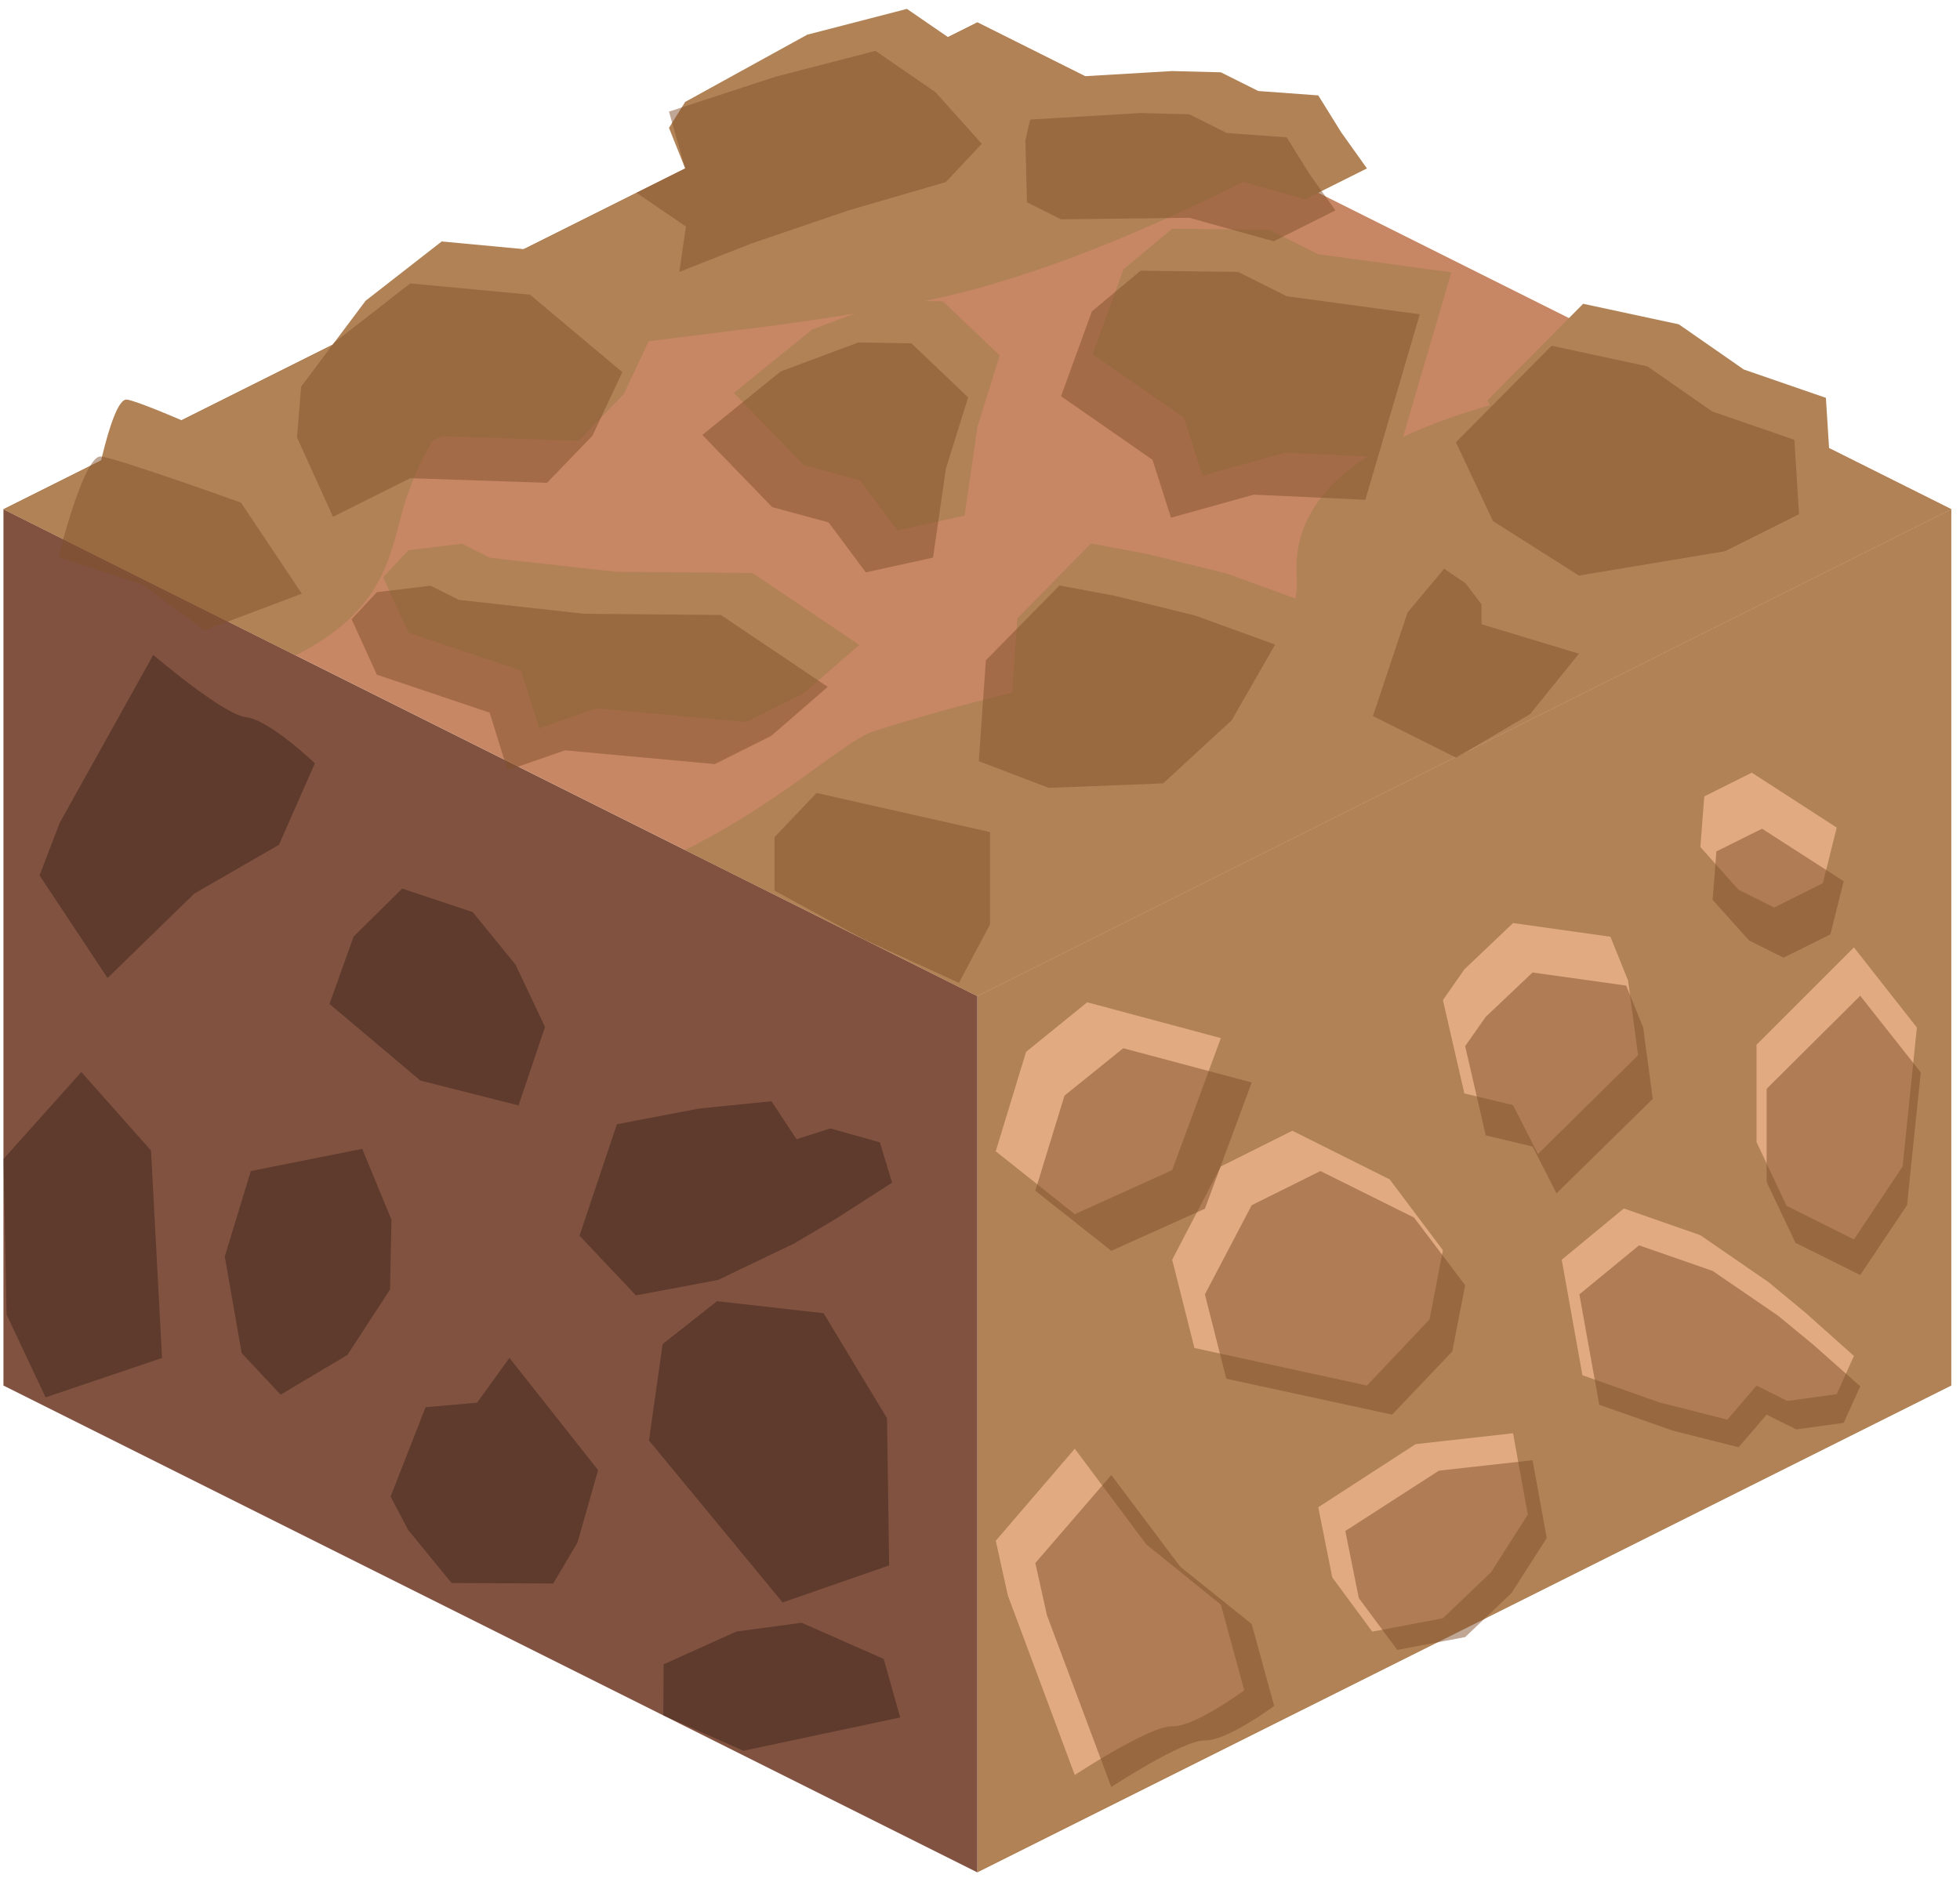 <?xml version="1.0" encoding="UTF-8" standalone="no"?><!DOCTYPE svg PUBLIC "-//W3C//DTD SVG 1.1//EN" "http://www.w3.org/Graphics/SVG/1.1/DTD/svg11.dtd"><svg width="100%" height="100%" viewBox="0 0 216 207" version="1.1" xmlns="http://www.w3.org/2000/svg" xmlns:xlink="http://www.w3.org/1999/xlink" xml:space="preserve" xmlns:serif="http://www.serif.com/" style="fill-rule:evenodd;clip-rule:evenodd;stroke-linejoin:round;stroke-miterlimit:1.414;"><g id="Dirt_Block01"><g><path d="M215.043,56.132l0,96.598l-107.332,53.666l0,-96.598l107.332,-53.666Z" style="fill:#b08255;"/><path d="M204.31,104.431l6.94,8.837l-1.574,15.312l-5.366,8.05l-7.425,-3.712l-3.309,-7.021l0,-10.733l10.734,-10.733" style="fill:#e1aa80;"/><path d="M193.054,85.17l9.359,6.054l-1.526,6.129l-5.366,2.684l-3.943,-1.972l-4.189,-4.695l0.429,-5.581l5.236,-2.619Z" style="fill:#e1aa80;"/><path d="M161.377,106.858l5.367,-5.11l10.733,1.511l1.944,4.827l1.101,8.239l-11.034,10.883l-2.744,-5.39l-5.367,-1.287l-2.362,-10.291l2.362,-3.382" style="fill:#e1aa80;"/><path d="M178.951,133.21l-6.841,5.652l2.278,12.729l8.455,2.989l7.519,1.91l3.214,-3.76l3.402,1.701l5.435,-0.753l1.897,-4.211l-5.367,-4.787l-4.042,-3.345l-7.512,-5.176l-8.438,-2.949Z" style="fill:#e1aa80;"/><path d="M142.422,124.642l-7.878,3.938l-5.366,10.282l2.451,9.727l19.015,4.141l6.893,-7.287l1.478,-7.632l-5.86,-7.803l-10.733,-5.366Z" style="fill:#e1aa80;"/><path d="M118.445,159.694l-8.71,10.148l1.338,6.035l7.372,19.786c0,0 8.247,-5.444 10.733,-5.367c2.485,0.076 7.942,-3.971 7.942,-3.971l-2.576,-9.445l-8.207,-6.63l-7.892,-10.556Z" style="fill:#e1aa80;"/><path d="M166.744,157.989l-10.734,1.199l-10.733,6.958l1.544,7.736l4.409,5.974l7.785,-1.474l5.307,-5.072l4.046,-6.351l-1.624,-8.97" style="fill:#e1aa80;"/><path d="M109.735,126.909l8.71,6.931l10.733,-4.854l5.366,-14.553l-14.73,-3.951l-6.736,5.466l-3.343,10.961" style="fill:#e1aa80;"/><path d="M122.469,162.594l-8.372,9.701l1.286,5.77l7.086,18.914c0,0 7.927,-5.203 10.317,-5.13c2.389,0.073 7.634,-3.796 7.634,-3.796l-2.476,-9.03l-7.889,-6.337l-7.586,-10.092Zm46.426,-1.63l-10.317,1.147l-10.317,6.652l1.484,7.394l4.239,5.712l7.482,-1.41l5.101,-4.848l3.89,-6.072l-1.562,-8.575Zm11.734,-23.688l-6.575,5.403l2.19,12.169l8.127,2.858l7.227,1.825l3.09,-3.594l3.27,1.626l5.224,-0.72l1.823,-4.025l-5.159,-4.577l-3.885,-3.198l-7.221,-4.948l-8.111,-2.819Zm-35.112,-8.191l-7.573,3.765l-5.158,9.829l2.356,9.299l18.278,3.959l6.626,-6.966l1.42,-7.296l-5.632,-7.46l-10.317,-5.13Zm59.488,-19.321l6.671,8.448l-1.513,14.638l-5.158,7.696l-7.137,-3.549l-3.18,-6.712l0,-10.26l10.317,-10.261Zm-90.908,21.489l3.213,-10.479l6.475,-5.225l14.159,3.776l-5.158,13.913l-10.317,4.64l-8.372,-6.625Zm49.64,-19.169l5.158,-4.885l10.317,1.445l1.87,4.615l1.057,7.875l-10.606,10.405l-2.638,-5.153l-5.158,-1.231l-2.271,-9.838l2.271,-3.233Zm30.449,-20.733l8.996,5.787l-1.466,5.86l-5.159,2.565l-3.79,-1.884l-4.027,-4.489l0.413,-5.336l5.033,-2.503Z" style="fill:#814f2c;fill-opacity:0.5;"/></g><path d="M0.38,56.132l107.331,53.666l0,96.598l-107.331,-53.666l0,-96.598" style="fill:#815240;"/><clipPath id="_clip1"><path d="M0.38,56.132l107.331,53.666l0,96.598l-107.331,-53.666l0,-96.598"/></clipPath><g clip-path="url(#_clip1)"><path d="M90.242,176.195l11.734,-4.08l-0.235,-16.221l-6.989,-11.581l-11.749,-1.32l-5.988,4.725l-1.503,10.628l14.73,17.849" style="fill:#815240;"/><path d="M85.92,192.542l17.273,-3.67l-1.819,-6.448l-9.043,-3.989l-7.196,0.973l-8.01,3.609l-0.029,5.633l8.824,3.892Z" style="fill:#815240;"/><path d="M48.979,168.215l4.777,5.836l11.198,0.058l2.667,-4.498l2.28,-7.998l-9.77,-12.374l-3.564,4.94l-5.673,0.498l-3.859,9.847l1.944,3.691" style="fill:#815240;"/><path d="M74.068,142.347l-6.21,-6.586l4.114,-12.274l9.074,-1.736l7.964,-0.801l2.763,4.188l3.72,-1.192l5.458,1.532l1.351,4.444l-6.163,3.963l-4.606,2.728l-8.415,4.036l-9.05,1.698Z" style="fill:#815240;"/><path d="M34.918,153.292l-4.295,-4.586l-1.861,-10.647l2.87,-9.418l12.278,-2.445l3.22,7.815l-0.159,7.685l-4.698,7.216l-7.355,4.38Z" style="fill:#815240;"/><path d="M15.844,107.364l-7.493,-11.309l2.214,-5.782l10.317,-18.524c0,0 7.68,6.584 10.235,6.868c2.555,0.284 7.573,5.082 7.573,5.082l-3.959,8.98l-9.33,5.375l-9.557,9.31Z" style="fill:#815240;"/><path d="M61.133,121.407l-10.818,-2.742l-10.012,-8.443l2.664,-7.436l5.35,-5.277l7.762,2.587l4.721,5.79l3.252,6.875l-2.919,8.646" style="fill:#815240;"/><path d="M4.37,127.321l8.581,-9.593l7.678,8.655l1.217,22.864l-12.832,4.344l-4.296,-9.129l-0.348,-17.141" style="fill:#815240;"/><path d="M81.93,192.986l17.273,-3.671l-1.819,-6.448l-9.043,-3.989l-7.196,0.973l-8.01,3.61l-0.029,5.632l8.824,3.893Zm4.322,-16.348l-14.73,-17.849l1.503,-10.627l5.988,-4.726l11.749,1.32l6.989,11.581l0.235,16.221l-11.734,4.08Zm-41.263,-7.98l-1.944,-3.691l3.859,-9.847l5.673,-0.498l3.564,-4.94l9.77,12.374l-2.28,7.998l-2.667,4.498l-11.198,-0.057l-4.777,-5.837Zm-44.609,-40.894l8.581,-9.592l7.679,8.654l1.216,22.864l-12.832,4.344l-4.296,-9.129l-0.348,-17.141Zm30.548,25.971l-4.295,-4.585l-1.861,-10.648l2.87,-9.417l12.278,-2.446l3.22,7.815l-0.159,7.686l-4.698,7.216l-7.355,4.379Zm39.15,-10.944l-6.21,-6.587l4.115,-12.274l9.073,-1.735l7.964,-0.802l2.763,4.188l3.72,-1.191l5.458,1.532l1.351,4.444l-6.163,3.963l-4.606,2.727l-8.415,4.037l-9.05,1.698Zm-12.935,-20.941l-10.818,-2.741l-10.012,-8.444l2.664,-7.436l5.35,-5.277l7.762,2.587l4.721,5.79l3.252,6.875l-2.919,8.646Zm-45.289,-14.043l-7.493,-11.309l2.214,-5.782l10.317,-18.523c0,0 7.68,6.584 10.235,6.868c2.555,0.284 7.573,5.082 7.573,5.082l-3.959,8.979l-9.33,5.376l-9.557,9.309Z" style="fill:#0a0500;fill-opacity:0.3;"/></g><path d="M215.043,56.132l-107.332,53.666l-107.331,-53.666l107.331,-53.666l107.332,53.666Z" style="fill:#c78664;"/><clipPath id="_clip2"><path d="M215.043,56.132l-107.332,53.666l-107.331,-53.666l107.331,-53.666l107.332,53.666Z"/></clipPath><g clip-path="url(#_clip2)"><path d="M-11.648,89.022c0,0 25.753,-7.572 44.228,-16.79c10.716,-5.347 10.435,-12.285 12.301,-17.627c6.806,-19.49 22.135,-14.676 56.519,-21.331c14.621,-2.83 30.457,-10.551 38.511,-14.708c16.652,-8.595 35.774,-8.946 35.774,-8.946l-153.846,-33.017l-67.966,77.833l34.479,34.586Z" style="fill:#b08255;"/><path d="M182.843,40.032c-1.62,2.35 -41.139,4.125 -39.943,23.447c0.693,11.186 -13.274,6.448 -46.623,17.141c-3.267,1.048 -10.018,7.712 -20.765,13.078c-26.494,13.227 -64.207,12.397 -64.207,12.397l153.225,35.789l73.088,-90.564l-54.775,-11.288Z" style="fill:#b08255;"/></g><g><g><path d="M193.576,56.132l8.163,-4.081l-0.518,-8.196l-9.044,-3.123l-7.159,-4.979l-10.548,-2.267l-10.545,10.639l4.089,8.688l9.463,6.002l16.099,-2.683Z" style="fill:#b08255;"/><path d="M145.277,28.027l14.665,1.99l-5.999,20.445l-12.296,-0.565l-9.122,2.542l-2.035,-6.384l-10.081,-7.005l3.402,-9.357l5.367,-4.48l10.733,0.13l5.366,2.684Z" style="fill:#b08255;"/><path d="M120.409,19.548l14.135,-0.172l9.298,2.591l3.036,-1.518l3.766,-1.883l-2.822,-3.956l-2.545,-4.094l-6.616,-0.486l-4.117,-2.059l-5.366,-0.138l-12.169,0.717l-0.532,2.274l0.175,6.846l3.757,1.878Z" style="fill:#b08255;"/><path d="M88.96,3.824l10.989,-2.843l6.619,4.549l5.099,5.691l-3.956,4.218l-10.733,3.127l-10.733,3.661l-7.91,3.117l0.735,-4.999l-3.558,-1.779l-1.789,-4.472l1.789,-2.863l13.448,-7.407" style="fill:#b08255;"/><path d="M98.058,33.124l-8.543,3.192l-8.636,7.001l7.698,7.955l6.216,1.686l4.098,5.503l7.41,-1.624l1.41,-9.773l2.455,-7.886l-6.25,-5.96l-5.858,-0.094Z" style="fill:#b08255;"/><path d="M48.679,26.616l13.211,1.238l10.168,8.539l-3.294,7.013l-5.008,5.187l-15.077,-0.511l-8.504,4.252l-3.968,-8.749l0.46,-5.596l3.623,-4.835l8.389,-6.538Z" style="fill:#b08255;"/><path d="M67.841,63.029l15.077,0.133l11.775,7.927l-6.219,5.395l-6.229,3.114l-16.5,-1.517l-6.333,2.2l-1.975,-6.354l-12.428,-4.186l-2.784,-6.112l2.786,-2.98l5.914,-0.711l3.121,1.56l13.795,1.531" style="fill:#b08255;"/><path d="M13.972,44.046c1.868,0.206 16.057,6.73 16.057,6.73l6.708,10.037l-10.733,4.05l-6.868,-5.059l-9.232,-2.991c0,0 2.201,-12.972 4.068,-12.767Z" style="fill:#b08255;"/><path d="M120.238,59.911l-8.114,8.245l-0.779,11.122l7.714,2.943l12.603,-0.499l7.551,-6.957l4.782,-8.342l-8.836,-3.207l-8.82,-2.168l-6.101,-1.137" style="fill:#b08255;"/><path d="M162.63,58.063l-4.035,4.826l-3.812,11.412l9.176,4.588l8.151,-4.808l5.367,-6.651l-10.733,-3.248l0,-2.182l-1.741,-2.314l-2.373,-1.623Z" style="fill:#b08255;"/><path d="M93.464,82.782l-4.635,4.875l0,5.89l9.703,6.294l10.623,3.868l3.426,-6.437l0,-10.178l-19.117,-4.312Z" style="fill:#b08255;"/></g><g><g opacity="0.5"><path d="M190.1,60.76l8.162,-4.081l-0.517,-8.196l-9.045,-3.123l-7.158,-4.979l-10.549,-2.267l-10.545,10.639l4.09,8.688l9.462,6.002l16.1,-2.683Z" style="fill:#814f2c;"/><path d="M141.801,32.655l14.664,1.99l-5.999,20.445l-12.296,-0.565l-9.122,2.542l-2.034,-6.384l-10.082,-7.005l3.402,-9.357l5.367,-4.48l10.733,0.13l5.367,2.684Z" style="fill:#814f2c;"/><path d="M116.932,24.176l14.136,-0.172l9.297,2.591l3.036,-1.518l3.766,-1.883l-2.821,-3.956l-2.545,-4.094l-6.616,-0.486l-4.117,-2.059l-5.367,-0.138l-12.168,0.718l-0.533,2.273l0.175,6.846l3.757,1.878Z" style="fill:#814f2c;"/><path d="M85.483,8.452l10.99,-2.843l6.618,4.549l5.1,5.692l-3.956,4.218l-10.733,3.126l-10.734,3.661l-7.909,3.117l0.734,-4.999l-5.448,-3.724l5.367,-2.683l-1.789,-6.261l11.76,-3.853" style="fill:#814f2c;"/><path d="M94.581,37.752l-8.543,3.192l-8.636,7.002l7.698,7.954l6.216,1.686l4.098,5.503l7.41,-1.624l1.411,-9.773l2.455,-7.885l-6.251,-5.961l-5.858,-0.094Z" style="fill:#814f2c;"/><path d="M45.203,31.244l13.21,1.239l10.168,8.538l-3.293,7.013l-5.008,5.188l-15.077,-0.512l-8.505,4.253l-3.967,-8.75l0.459,-5.596l3.624,-4.834l8.389,-6.539Z" style="fill:#814f2c;"/><path d="M64.364,67.658l15.078,0.132l11.774,7.927l-6.219,5.395l-6.229,3.114l-16.5,-1.517l-6.332,2.201l-1.975,-6.354l-12.429,-4.187l-2.784,-6.112l2.786,-2.979l5.914,-0.712l3.121,1.561l13.795,1.531" style="fill:#814f2c;"/><path d="M11.113,50.32c1.868,0.206 15.439,5.084 15.439,5.084l6.708,10.037l-10.733,4.051l-6.868,-5.06l-9.232,-2.99c0,0 2.819,-11.327 4.686,-11.122Z" style="fill:#814f2c;"/><path d="M116.761,64.539l-8.114,8.245l-0.779,11.122l7.715,2.943l12.603,-0.498l7.551,-6.958l4.782,-8.342l-8.836,-3.206l-8.821,-2.168l-6.101,-1.138" style="fill:#814f2c;"/><path d="M159.154,62.692l-4.035,4.825l-3.813,11.412l9.177,4.589l8.15,-4.809l5.367,-6.651l-10.733,-3.248l0,-2.182l-1.741,-2.314l-2.372,-1.622Z" style="fill:#814f2c;"/><path d="M89.987,87.41l-4.634,4.875l0,5.89l9.972,5.429l10.353,4.733l3.426,-6.437l0,-10.178l-19.117,-4.312Z" style="fill:#814f2c;"/></g></g></g></g></svg>
